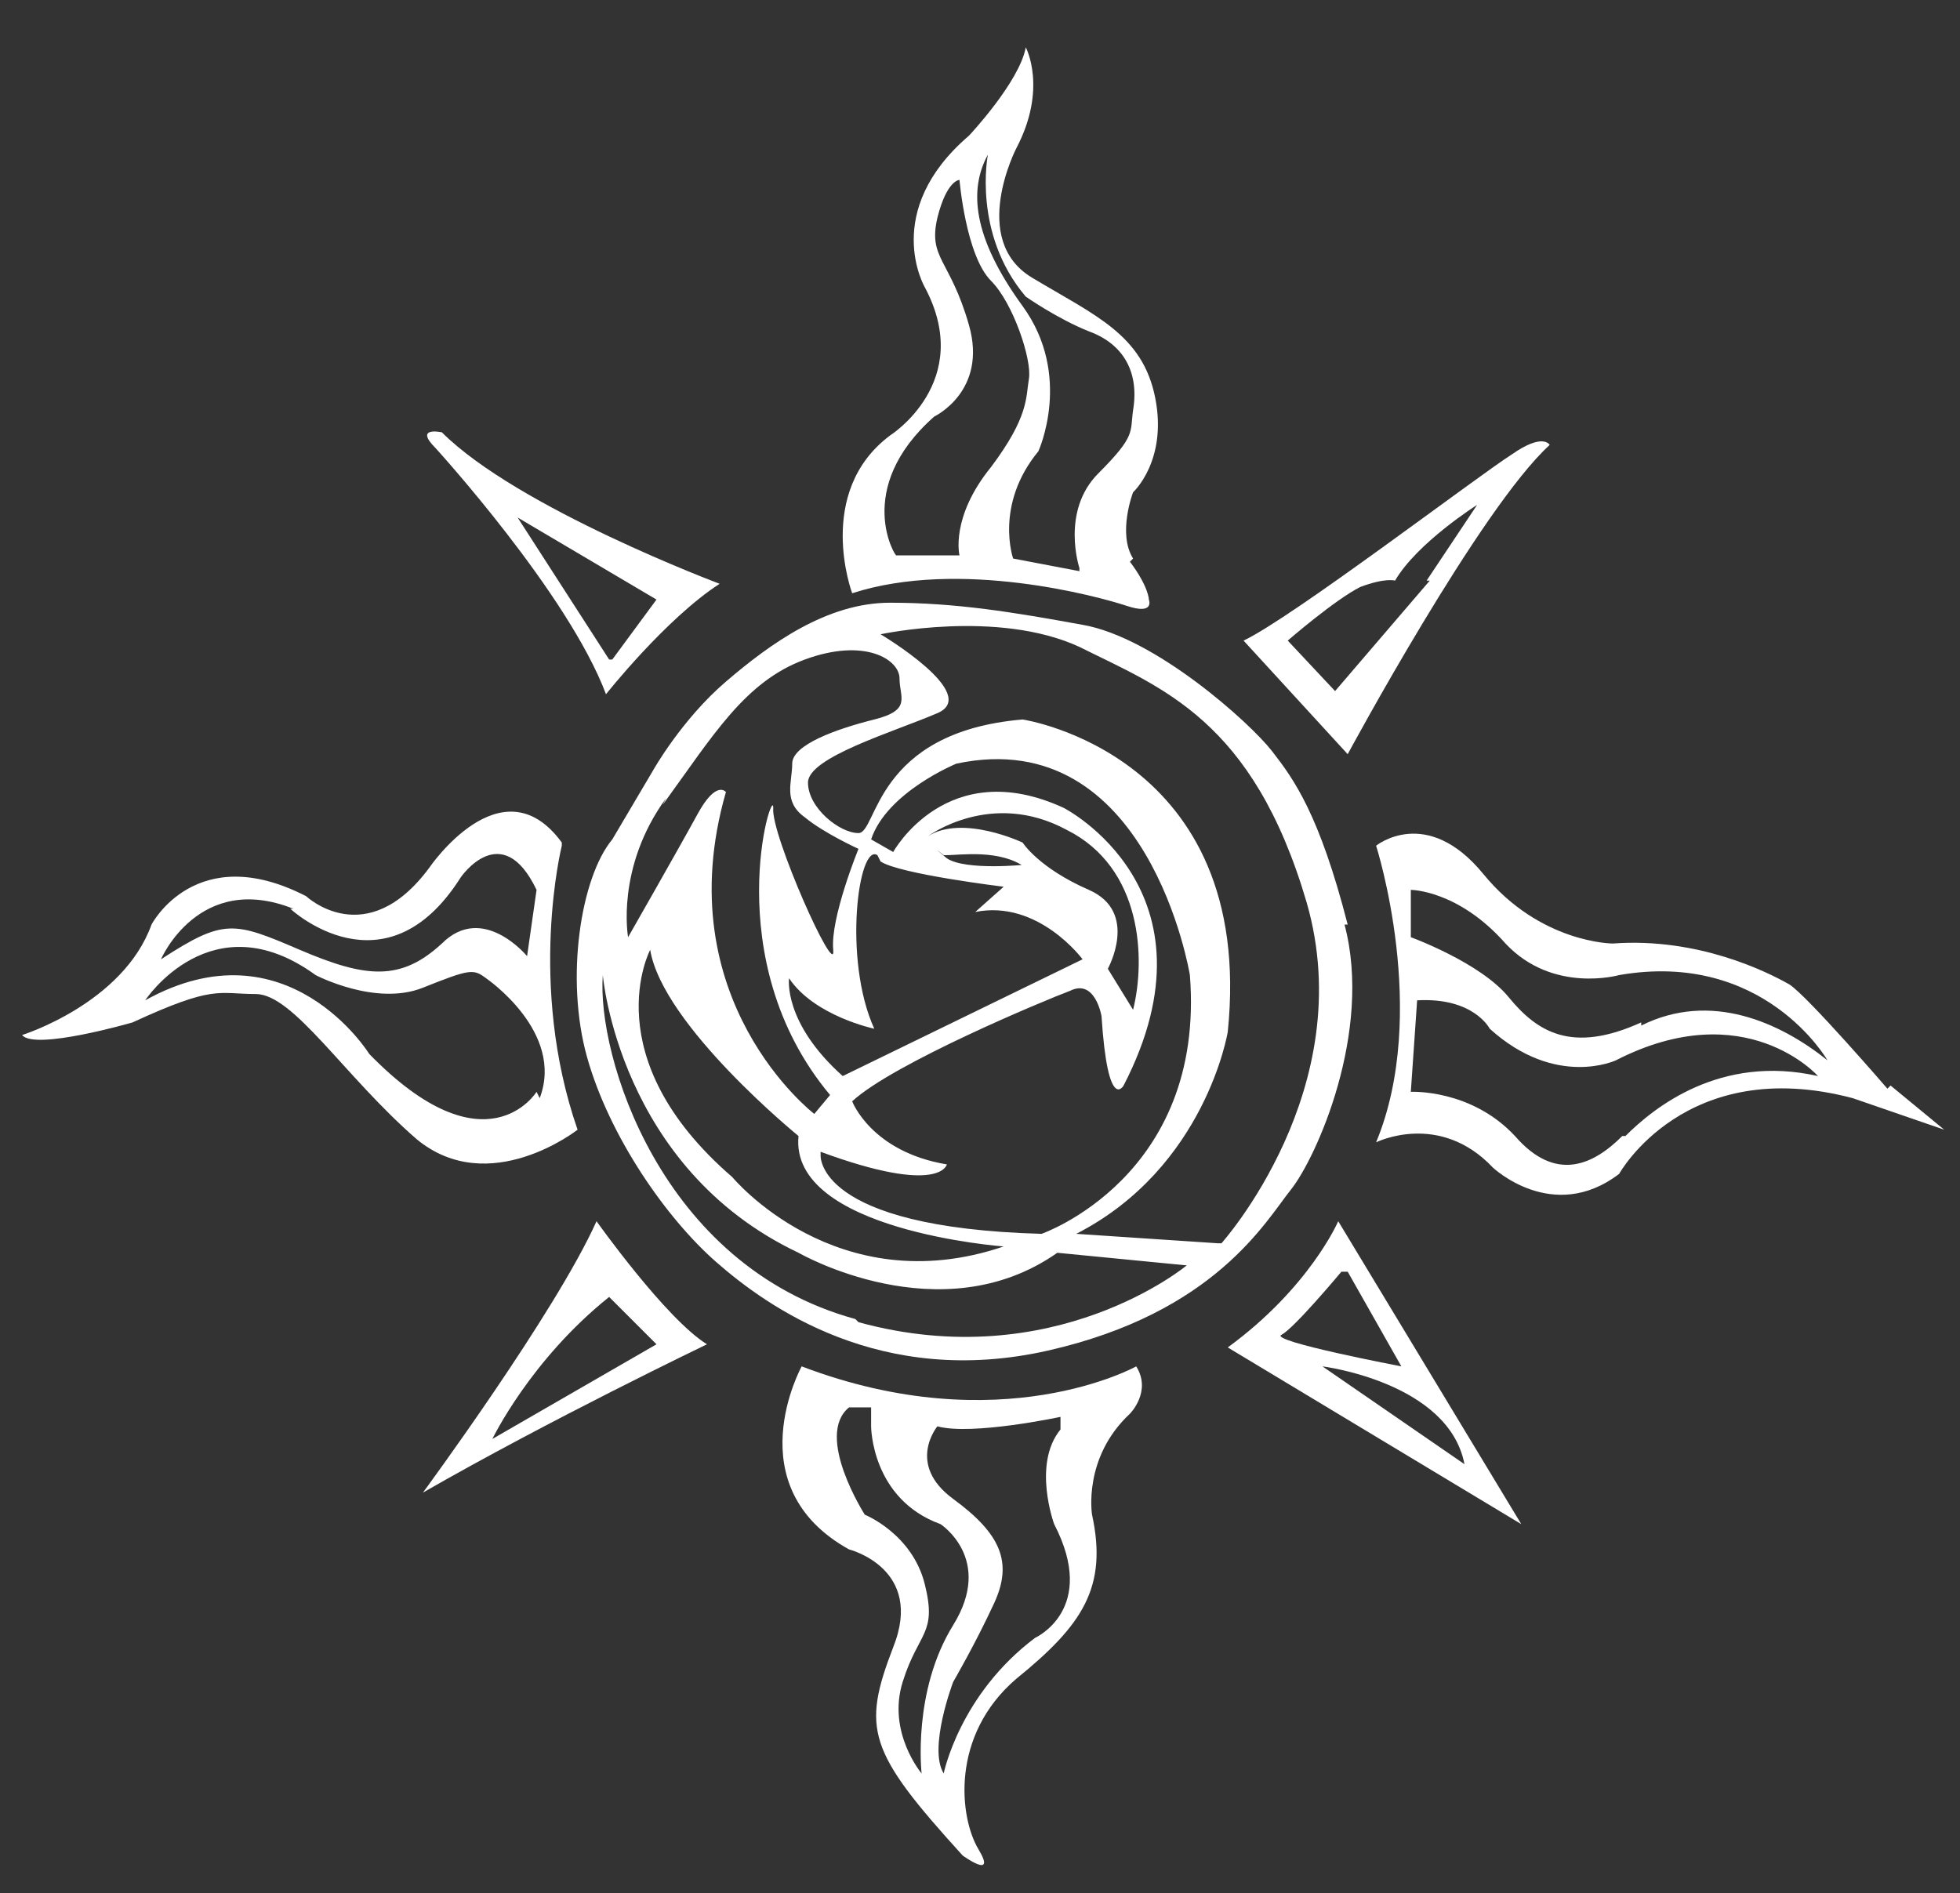 <?xml version="1.0" encoding="UTF-8"?>
<svg id="Layer_1" xmlns="http://www.w3.org/2000/svg" version="1.1" viewBox="0 0 62.1 60">
  <rect x="0" y="0" width="62.1" height="60" fill="#333333" stroke="none"/>
  <!-- Generator: Adobe Illustrator 29.8.1, SVG Export Plug-In . SVG Version: 2.1.1 Build 2)  -->
  <defs>
    <style>
      .st0 {
        fill: #fff;
      }

      .st1 {
        fill: none;
        stroke: #64ff57;
        stroke-miterlimit: 10;
        stroke-width: .1px;
      }
    </style>
  </defs>
  <path class="st0" d="M14,13.7s-.9-.2-.2.5c0,0,4.2,4.6,5.4,7.8,0,0,1.9-2.4,3.6-3.5,0,0-6.4-2.4-8.8-4.8ZM19.3,20.9l-2.9-4.5,4.4,2.6-1.4,1.9Z"/>
  <path class="st0" d="M35.9,17.7c-.5-.8,0-2.1,0-2.1,0,0,1.1-1,.7-3-.4-2-1.9-2.6-3.9-3.8-2-1.2-.5-4.1-.5-4.1,1-1.9.3-3.2.3-3.2-.2,1.1-1.8,2.8-1.8,2.8-2.8,2.4-1.4,4.8-1.4,4.8,1.6,3-1.1,4.7-1.1,4.7-2.4,1.8-1.2,5-1.2,5,3.4-1.1,7.8.1,8.7.4.9.3.7-.2.7-.2,0,0,0-.4-.6-1.2ZM30.3,17.6h-1.9c0,.1-1.4-2.1,1.2-4.4,0,0,1.7-.8,1.1-2.9-.6-2.1-1.3-2.1-1-3.4.3-1.2.7-1.2.7-1.2,0,0,.2,2.4,1,3.2.7.7,1.3,2.5,1.2,3.1s0,1.2-1.2,2.8c-1.3,1.6-1,2.8-1,2.8ZM34.2,18.1l-2.1-.4s-.6-1.7.8-3.4c0,0,1.1-2.4-.5-4.6s-1.7-3.7-1.1-4.8c0,0-.5,2.5,1.2,4.5,0,0,1,.7,2,1.1,1.1.4,1.6,1.3,1.4,2.5-.1.7.1.8-1.1,2s-.6,3-.6,3Z"/>
  <path class="st0" d="M47.9,14.4c-1.1.7-7,5.2-8.5,5.9l3.3,3.6s4.2-7.8,6.4-9.8c0,0-.2-.4-1.2.3ZM45.3,18.4l-3,3.5-1.5-1.6s1.5-1.3,2.3-1.7c.8-.3,1.1-.2,1.1-.2.7-1.2,2.6-2.4,2.6-2.4l-1.6,2.4Z"/>
  <path class="st0" d="M59.8,34.5s-2.5-2.9-3.1-3.3c-.7-.4-2.9-1.5-5.6-1.3,0,0-2.3,0-4.1-2.2s-3.4-.9-3.4-.9c0,0,1.7,5.3,0,9.4,0,0,2-1,3.7.8,0,0,1.9,1.8,4,.2,0,0,2.1-3.8,7.4-2.4l2.9,1-1.7-1.4ZM51.4,36c-.9.9-2.1,1.5-3.4,0-1.4-1.5-3.3-1.4-3.3-1.4l.2-2.9c1.8-.1,2.3.9,2.3.9,2.1,1.9,4,1,4,1,4.1-2.1,6.4.5,6.4.5-3.1-.7-5.2,1-6.1,1.9ZM52,32.4c-2.2,1-3.3.3-4.2-.8-.9-1.1-3.1-1.9-3.1-1.9v-1.5s1.5,0,3,1.7c1.5,1.6,3.6,1,3.6,1,4.6-.8,6.6,2.7,6.6,2.7-1.5-1.2-3.7-2.2-5.9-1.1Z"/>
  <path class="st0" d="M42.4,38.7s-.9,2.1-3.5,4l9.3,5.6-5.8-9.6ZM40.6,42.3c.4-.2,1.9-2,1.9-2h.2l1.7,3s-4.2-.8-3.8-1ZM46.4,46.4l-4.5-3.1s4,.5,4.5,3.1Z"/>
  <path class="st0" d="M36,43.3s-4.3,2.4-10.6,0c0,0-2.1,3.8,1.5,5.8,0,0,2.4.6,1.4,3.1-1,2.6-.8,3.3,2.2,6.6,0,0,1.1.8.5-.2s-.9-3.6,1.2-5.4c2.1-1.7,2.9-2.9,2.4-5.2,0,0-.3-1.8,1.2-3.2,0,0,.7-.7.2-1.5ZM28.6,53.3c.5-1.6,1.1-1.5.7-3.1s-1.9-2.2-1.9-2.2c0,0-1.6-2.5-.5-3.4h.7v.6s0,2.3,2.2,3.1c0,0,1.7,1.1.4,3.2-1.3,2.1-1,4.7-1,4.7,0,0-1.1-1.3-.6-2.9ZM32.8,51.9c-2.4,1.8-2.9,4.3-2.9,4.3-.5-.8.3-2.9.3-2.9,0,0,.7-1.2,1.3-2.5s.2-2.2-1.3-3.3c-1.5-1.1-.5-2.3-.5-2.3,1.1.3,3.9-.3,3.9-.3v.4c-.9,1.1-.2,3-.2,3,1.4,2.7-.6,3.6-.6,3.6Z"/>
  <path class="st0" d="M18.9,38.7c-1.3,2.9-5.5,8.6-5.5,8.6,4-2.3,9-4.7,9-4.7-1.3-.8-3.5-3.9-3.5-3.9ZM15.6,45.6s1.2-2.5,3.7-4.5l1.5,1.5-5.2,3Z"/>
  <path class="st0" d="M17.8,26.7c-1.9-2.6-4.2.8-4.2.8-2,2.7-3.9.9-3.9.9-3.5-1.8-4.9.9-4.9.9-.9,2.5-4.1,3.5-4.1,3.5.4.5,3.5-.4,3.5-.4,2.6-1.2,2.7-.9,3.9-.9s2.8,2.6,5.1,4.6c2.3,1.9,5.1-.3,5.1-.3-1.6-4.6-.5-9-.5-9ZM9.2,28.8s3,2.8,5.4-1c0,0,1.3-1.9,2.4.4l-.3,2.1s-1.4-1.7-2.7-.4c-1.3,1.2-2.4,1.1-4.5.2s-2.4-1-4.4.3c0,0,1.2-2.8,4.2-1.6ZM17,34.6s-1.6,2.6-5.3-1.2c0,0-2.6-4.2-7.1-1.7,0,0,2.1-3.2,5.4-.8,0,0,1.9,1,3.4.4,1.5-.6,1.6-.6,2-.3,0,0,2.5,1.7,1.7,3.8Z"/>
  <path class="st1" d="M32.5,28.4s2.3,1.3,2.4,1.7.4-.8-.5-1.4-1.2-.6-1.8-.3Z"/>
  <path class="st0" d="M42.7,29.3c-.9-3.5-1.7-4.6-2.4-5.5-.7-.9-3.7-3.6-6-4-2.2-.4-4-.7-6.1-.7-2,0-3.8,1.3-5.2,2.5s-2.3,2.8-2.3,2.8l-1.3,2.2c-1,1.2-1.5,4.4-.8,6.9.7,2.5,2.5,5.1,4.1,6.5s5.2,4,10.5,2.8c5.3-1.2,6.9-4.1,7.7-5.1s2.6-5,1.7-8.4ZM21,25.5c1.6-2.2,2.6-3.9,4.5-4.6,1.9-.7,3,0,3,.6s.4,1-.8,1.3c-1.2.3-2.6.8-2.6,1.4s-.3,1.2.4,1.7c.6.5,1.7,1,1.7,1,0,0-.9,2.2-.8,3.2s-2-3.7-1.9-4.5c0-.8-1.8,4.8,1.8,9.1l-.5.6s-4.7-3.6-2.8-10.2c0,0-.3-.4-.9.7-.6,1.1-2.2,3.9-2.2,3.9,0,0-.4-2.2,1.2-4.4ZM27.9,27.3c.6.4,3.9.8,3.9.8l-.9.8c2-.4,3.4,1.5,3.4,1.5l-7.6,3.7c-1.9-1.7-1.7-3.1-1.7-3.1.8,1.2,2.7,1.6,2.7,1.6-1-2.2-.5-5.9.1-5.5ZM31.8,39.5c-5.3,1.8-8.6-2.2-8.6-2.2-4.4-3.8-2.6-7.2-2.6-7.2.4,2.4,4.7,5.9,4.7,5.9-.3,3,6.5,3.5,6.5,3.5ZM26,36.5c3.8,1.4,4,.4,4,.4-2.4-.4-3-2-3-2,1.3-1.2,6.1-3.2,6.9-3.5.8-.4,1,.8,1,.8.2,3.1.7,2.2.7,2.2,3.2-6.2-1.9-8.8-1.9-8.8-3.7-1.7-5.4,1.4-5.4,1.4l-.7-.4c.5-1.5,2.7-2.4,2.7-2.4,6.1-1.3,7.4,6.7,7.4,6.7.5,6.4-4.7,8.2-4.7,8.2-7.2-.2-7-2.5-7-2.5ZM32.4,26.7s-1.9-.9-3-.2c0,0,2-1.5,4.4-.2,2.4,1.2,2.5,4.1,2.1,5.7l-.8-1.3s1-1.8-.6-2.5-2.1-1.5-2.1-1.5ZM32.5,27.4s-1.9.2-2.5-.2c-.6-.5-.1-.1-.1-.1,0,0,0,0,.1,0,.4,0,1.7-.2,2.5.4ZM27.1,41.8c-6.2-1.7-8.2-8.4-8-10.9,0,0,.5,6.1,6.2,8.8,0,0,4.5,2.6,8.2,0l4.1.4s-4.2,3.5-10.4,1.8ZM38.6,39.4l-4.5-.3c4.1-2.1,4.8-6.4,4.8-6.4.9-8.8-6.5-9.9-6.5-9.9-4.7.4-4.6,3.6-5.2,3.6-.6,0-1.6-.8-1.6-1.6s2.7-1.6,4.1-2.2-1.8-2.5-1.8-2.5c0,0,3.7-.8,6.3.4,2.6,1.3,5.5,2.3,7.2,8.1,1.7,5.9-2.7,10.8-2.7,10.8Z"/>
</svg>